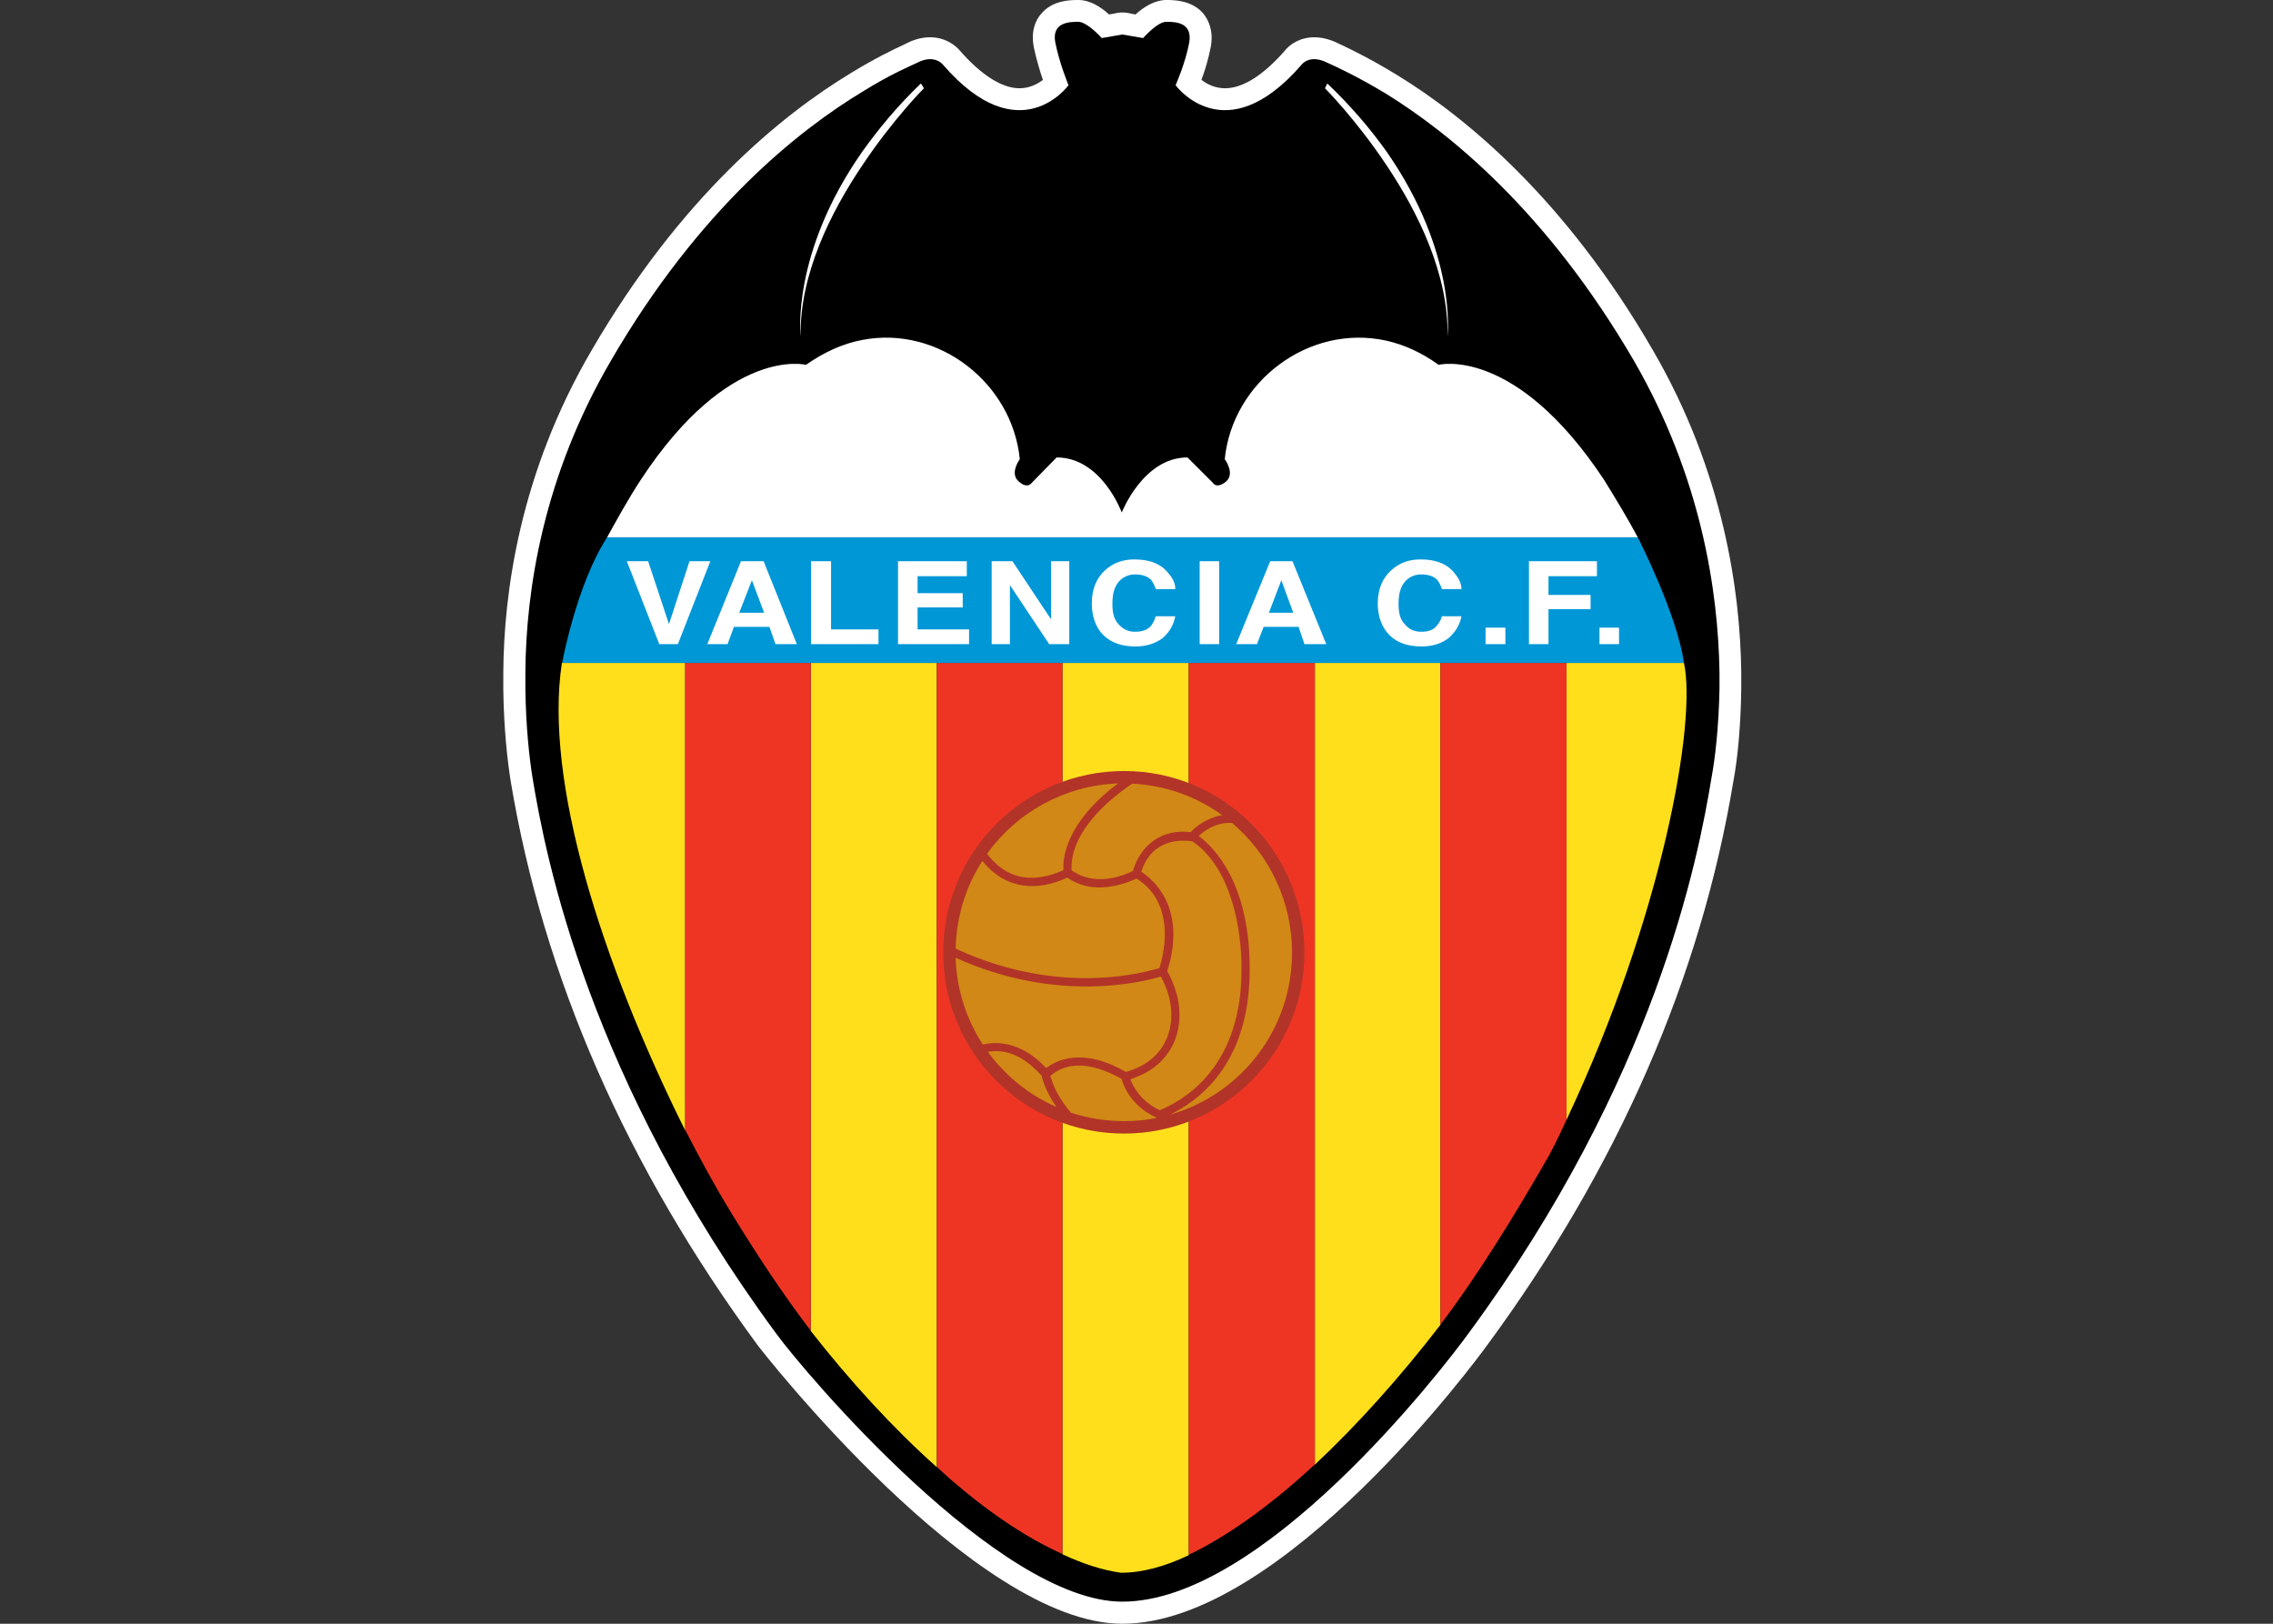 <?xml version="1.0" encoding="UTF-8"?>
<svg xmlns="http://www.w3.org/2000/svg" xmlns:xlink="http://www.w3.org/1999/xlink" width="35pt" height="25pt" viewBox="0 0 35 25" version="1.1">
<rect x="0" y="0" width="35" height="25" fill="#333333" stroke="none"/>
<g id="surface1">
<path style=" stroke:none;fill-rule:nonzero;fill:rgb(100%,100%,100%);fill-opacity:1;" d="M 25.453 5.395 C 24.102 3.059 22.57 1.805 21.527 1.164 C 21.113 0.91 20.805 0.762 20.656 0.691 L 20.598 0.664 C 20.477 0.605 20.355 0.574 20.238 0.574 C 20.016 0.574 19.855 0.684 19.773 0.793 C 19.445 1.164 19.133 1.359 18.863 1.359 C 18.707 1.359 18.582 1.293 18.5 1.23 C 18.551 1.094 18.609 0.906 18.645 0.715 C 18.688 0.465 18.605 0.305 18.531 0.211 C 18.352 0 18.074 0 17.957 0 C 17.785 0 17.617 0.102 17.484 0.223 L 17.34 0.195 C 17.301 0.191 17.262 0.191 17.223 0.195 L 17.078 0.223 C 16.945 0.102 16.781 0 16.605 0 C 16.488 0 16.203 0 16.027 0.219 C 15.949 0.309 15.871 0.473 15.918 0.723 C 15.957 0.91 16.012 1.094 16.059 1.23 C 15.977 1.293 15.852 1.359 15.699 1.359 C 15.43 1.359 15.117 1.16 14.789 0.789 C 14.703 0.684 14.543 0.574 14.32 0.574 C 14.203 0.574 14.082 0.605 13.965 0.664 L 13.902 0.695 C 13.766 0.758 13.477 0.895 13.102 1.125 C 12.035 1.77 10.48 3.035 9.109 5.395 C 8 7.289 7.758 9.137 7.75 10.352 L 7.75 10.613 C 7.758 11.238 7.816 11.723 7.863 12.023 C 8.363 15.035 9.645 17.965 11.672 20.719 C 11.703 20.762 15 25 17.281 25 C 19.75 25 22.766 20.895 22.891 20.723 C 24.914 17.977 26.191 15.047 26.691 12.027 C 26.762 11.652 26.805 11.137 26.812 10.609 L 26.812 10.348 C 26.797 9.129 26.547 7.277 25.453 5.395 Z M 25.453 5.395 "/>
<path style=" stroke:none;fill-rule:nonzero;fill:rgb(100%,87.451%,10.98%);fill-opacity:1;" d="M 17.332 24.492 C 19.066 24.562 22.367 20.91 24.133 17.559 C 25.535 14.891 26 13.09 26.07 10.078 L 8.461 10.043 C 8.59 13.465 9.215 15.527 11.008 18.441 C 12.797 21.348 14.852 24.254 17.332 24.492 "/>
<path style=" stroke:none;fill-rule:nonzero;fill:rgb(0%,0%,0%);fill-opacity:1;" d="M 17.281 24.66 C 15.383 24.66 12.402 21.152 11.945 20.523 C 9.074 16.617 8.406 13.234 8.199 11.969 C 8.152 11.676 8.098 11.199 8.09 10.609 L 8.09 10.352 C 8.098 9.094 8.363 7.344 9.402 5.562 C 10.777 3.191 12.328 1.988 13.277 1.414 C 13.715 1.141 14.027 1.012 14.117 0.969 C 14.398 0.82 14.527 1.004 14.527 1.004 C 15.703 2.355 16.453 1.312 16.453 1.312 C 16.453 1.312 16.316 0.984 16.25 0.656 C 16.188 0.336 16.48 0.336 16.605 0.336 C 16.742 0.336 16.965 0.586 16.965 0.586 L 17.281 0.531 L 17.602 0.586 C 17.602 0.586 17.82 0.336 17.957 0.336 C 18.086 0.336 18.367 0.336 18.312 0.656 C 18.25 0.984 18.102 1.312 18.102 1.312 C 18.102 1.312 18.859 2.355 20.035 1.004 C 20.035 1.004 20.156 0.82 20.445 0.969 C 20.539 1.012 20.875 1.16 21.352 1.449 C 22.297 2.035 23.812 3.238 25.164 5.562 C 26.191 7.344 26.457 9.086 26.477 10.352 L 26.477 10.609 C 26.465 11.199 26.41 11.676 26.355 11.969 C 26.148 13.234 25.492 16.617 22.617 20.523 C 22.18 21.125 19.438 24.66 17.281 24.66 M 21.352 2.336 C 21.113 2 20.812 1.641 20.438 1.285 L 20.402 1.359 C 20.402 1.359 20.875 1.832 21.352 2.547 C 21.832 3.266 22.309 4.223 22.289 5.18 C 22.289 5.18 22.445 3.906 21.352 2.336 M 13.277 2.547 C 13.754 1.832 14.227 1.359 14.227 1.359 L 14.18 1.285 C 13.809 1.641 13.516 2 13.277 2.336 C 12.176 3.906 12.328 5.18 12.328 5.18 C 12.312 4.223 12.793 3.266 13.277 2.547 M 25.93 10.207 L 24.121 10.207 L 24.121 17.242 C 25.598 14.109 26.129 11.117 25.93 10.207 M 9.348 8.273 L 25.219 8.273 C 25.062 7.98 24.887 7.691 24.699 7.387 C 23.328 5.316 22.152 5.617 22.152 5.617 C 21.887 5.426 21.625 5.309 21.352 5.246 C 20.156 4.98 18.977 5.875 18.859 7.07 C 18.859 7.07 19.023 7.289 18.879 7.414 C 18.73 7.535 18.676 7.434 18.676 7.434 L 18.285 7.043 C 17.602 7.043 17.273 7.891 17.273 7.891 C 17.273 7.891 16.965 7.043 16.27 7.043 L 15.887 7.434 C 15.887 7.434 15.824 7.535 15.688 7.414 C 15.539 7.289 15.703 7.07 15.703 7.07 C 15.586 5.891 14.445 5.008 13.277 5.234 C 12.984 5.289 12.695 5.418 12.41 5.617 C 12.41 5.617 11.227 5.316 9.867 7.387 C 9.668 7.691 9.504 7.992 9.348 8.273 M 10.551 17.406 L 10.551 10.207 L 8.652 10.207 C 8.375 12.023 9.262 14.812 10.551 17.406 M 14.426 22.59 L 14.426 10.207 L 12.484 10.207 L 12.484 20.492 C 13.09 21.266 13.754 21.992 14.426 22.59 M 18.305 23.945 L 18.305 17.062 C 19.238 16.672 19.895 15.746 19.895 14.668 C 19.895 13.578 19.238 12.652 18.305 12.262 L 18.305 10.207 L 16.359 10.207 L 16.359 12.242 C 15.395 12.621 14.715 13.559 14.715 14.668 C 14.715 15.766 15.395 16.707 16.359 17.086 L 16.359 23.93 C 16.676 24.078 16.977 24.176 17.262 24.215 C 17.582 24.215 17.934 24.121 18.305 23.945 M 20.246 10.207 L 20.246 22.551 C 20.914 21.926 21.578 21.18 22.18 20.398 L 22.18 10.207 Z M 20.246 10.207 "/>
<path style=" stroke:none;fill-rule:nonzero;fill:rgb(93.333%,20.784%,14.118%);fill-opacity:1;" d="M 24.121 10.207 L 24.121 17.242 C 24.121 17.242 23.965 17.586 23.855 17.785 C 23.305 18.746 22.738 19.66 22.18 20.395 L 22.18 10.207 Z M 18.305 10.207 L 18.305 12.262 C 19.238 12.652 19.895 13.578 19.895 14.668 C 19.895 15.746 19.238 16.672 18.305 17.062 L 18.305 23.938 C 18.863 23.672 19.52 23.219 20.238 22.555 C 20.242 22.555 20.242 22.551 20.246 22.547 L 20.246 10.207 Z M 14.426 10.207 L 14.426 22.586 C 14.504 22.656 14.586 22.734 14.664 22.801 C 15.273 23.324 15.836 23.691 16.359 23.926 L 16.359 17.082 C 15.395 16.707 14.715 15.766 14.715 14.668 C 14.715 13.559 15.398 12.621 16.359 12.242 L 16.359 10.207 Z M 10.551 10.207 L 10.551 17.395 C 10.555 17.402 10.559 17.41 10.562 17.418 C 10.773 17.828 11 18.25 11.266 18.684 C 11.637 19.289 12.039 19.906 12.484 20.488 L 12.484 10.207 Z M 10.551 10.207 "/>
<path style=" stroke:none;fill-rule:nonzero;fill:rgb(69.804%,20.392%,15.686%);fill-opacity:1;" d="M 17.309 11.871 C 15.77 11.871 14.523 13.117 14.523 14.668 C 14.523 16.207 15.77 17.453 17.309 17.453 C 18.84 17.453 20.086 16.207 20.086 14.668 C 20.086 13.117 18.84 11.871 17.309 11.871 Z M 17.309 11.871 "/>
<path style=" stroke:none;fill-rule:nonzero;fill:rgb(81.961%,53.333%,8.627%);fill-opacity:1;" d="M 17.859 17.094 C 17.66 17 17.496 16.848 17.406 16.617 C 17.5 16.586 17.586 16.547 17.672 16.5 C 18.219 16.172 18.273 15.531 18.004 15.008 C 17.992 14.988 17.984 14.969 17.973 14.953 C 18.285 13.965 17.742 13.531 17.574 13.422 C 17.68 13.082 17.953 12.898 18.359 12.953 C 18.961 13.359 19.125 14.312 19.117 14.957 C 19.105 16.531 18.121 16.98 17.859 17.094 M 15.211 16.195 C 15.48 16.562 15.844 16.859 16.266 17.043 C 16.164 16.895 16.074 16.719 16.039 16.562 C 15.816 16.316 15.547 16.137 15.211 16.195 M 14.715 14.746 C 14.73 15.238 14.883 15.695 15.133 16.082 C 15.508 15.996 15.855 16.168 16.109 16.445 C 16.25 16.336 16.652 16.109 17.336 16.504 C 18.035 16.312 18.191 15.641 17.891 15.066 L 17.875 15.035 C 17.605 15.117 16.281 15.457 14.715 14.746 M 15.125 13.258 C 14.875 13.645 14.727 14.109 14.715 14.605 C 15.57 15.004 16.355 15.082 16.93 15.055 C 17.367 15.035 17.707 14.949 17.852 14.906 C 18.008 14.406 17.977 13.82 17.5 13.527 C 17.156 13.684 16.754 13.738 16.434 13.512 C 15.953 13.738 15.48 13.68 15.145 13.277 Z M 17.215 12.062 C 16.387 12.094 15.652 12.512 15.199 13.145 C 15.211 13.16 15.227 13.18 15.242 13.199 C 15.551 13.566 15.949 13.586 16.375 13.398 C 16.363 13.227 16.398 12.676 17.215 12.062 M 18.82 12.551 C 18.426 12.266 17.949 12.09 17.434 12.066 C 17.031 12.336 16.527 12.797 16.5 13.316 C 16.5 13.355 16.5 13.383 16.5 13.398 C 16.516 13.41 16.531 13.422 16.547 13.43 C 16.824 13.598 17.164 13.547 17.445 13.41 C 17.562 13.008 17.891 12.758 18.336 12.812 L 18.367 12.777 C 18.496 12.66 18.652 12.578 18.82 12.551 M 18.035 17.156 C 19.109 16.844 19.895 15.848 19.895 14.668 C 19.895 13.863 19.535 13.148 18.973 12.672 C 18.781 12.656 18.598 12.742 18.457 12.871 C 18.664 13.02 19.258 13.574 19.242 14.961 C 19.234 16.426 18.41 16.969 18.027 17.156 Z M 17.309 17.262 C 17.48 17.262 17.652 17.246 17.812 17.211 C 17.582 17.105 17.391 16.93 17.293 16.68 C 17.285 16.652 17.277 16.633 17.273 16.613 C 16.914 16.41 16.488 16.293 16.172 16.566 C 16.184 16.598 16.199 16.645 16.219 16.699 C 16.266 16.816 16.352 16.969 16.492 17.133 C 16.75 17.215 17.023 17.262 17.309 17.262 "/>
<path style=" stroke:none;fill-rule:nonzero;fill:rgb(0%,59.216%,84.314%);fill-opacity:1;" d="M 9.348 8.273 L 25.219 8.273 C 25.219 8.273 25.824 9.453 25.93 10.207 L 8.656 10.207 C 8.656 10.207 8.875 9.004 9.348 8.273 "/>
<path style=" stroke:none;fill-rule:nonzero;fill:rgb(100%,100%,100%);fill-opacity:1;" d="M 24.629 9.664 L 24.93 9.664 L 24.93 9.918 L 24.629 9.918 Z M 23.844 9.379 L 24.492 9.379 L 24.492 9.16 L 23.844 9.16 L 23.844 8.871 L 24.59 8.871 L 24.59 8.641 L 23.543 8.641 L 23.543 9.918 L 23.844 9.918 Z M 22.875 9.918 L 23.18 9.918 L 23.18 9.664 L 22.875 9.664 Z M 21.891 9.953 C 22.055 9.953 22.191 9.91 22.301 9.828 C 22.41 9.734 22.477 9.625 22.504 9.488 L 22.203 9.488 C 22.184 9.555 22.156 9.598 22.121 9.637 C 22.074 9.699 21.992 9.727 21.883 9.727 C 21.781 9.727 21.699 9.691 21.637 9.617 C 21.562 9.543 21.535 9.445 21.535 9.297 C 21.535 9.152 21.562 9.043 21.629 8.961 C 21.691 8.887 21.781 8.844 21.883 8.844 C 21.992 8.844 22.074 8.871 22.129 8.926 C 22.156 8.961 22.184 9.008 22.203 9.07 L 22.504 9.07 C 22.504 8.988 22.465 8.906 22.402 8.832 C 22.293 8.688 22.121 8.613 21.875 8.613 C 21.691 8.613 21.547 8.668 21.426 8.777 C 21.289 8.898 21.215 9.07 21.215 9.289 C 21.215 9.5 21.281 9.664 21.398 9.781 C 21.516 9.898 21.68 9.953 21.891 9.953 M 18.473 9.918 L 18.773 9.918 L 18.773 8.641 L 18.473 8.641 Z M 17.484 9.953 C 17.648 9.953 17.785 9.91 17.898 9.828 C 18.008 9.734 18.07 9.625 18.098 9.488 L 17.797 9.488 C 17.777 9.555 17.75 9.598 17.723 9.637 C 17.668 9.699 17.586 9.727 17.477 9.727 C 17.375 9.727 17.297 9.691 17.23 9.617 C 17.156 9.543 17.129 9.445 17.129 9.297 C 17.129 9.152 17.156 9.043 17.223 8.961 C 17.285 8.887 17.375 8.844 17.477 8.844 C 17.586 8.844 17.668 8.871 17.723 8.926 C 17.75 8.961 17.777 9.008 17.797 9.07 L 18.098 9.07 C 18.098 8.988 18.062 8.906 17.996 8.832 C 17.887 8.688 17.715 8.613 17.469 8.613 C 17.285 8.613 17.141 8.668 17.02 8.777 C 16.883 8.898 16.812 9.07 16.812 9.289 C 16.812 9.5 16.875 9.664 16.992 9.781 C 17.113 9.898 17.277 9.953 17.484 9.953 M 15.551 9.008 L 16.156 9.918 L 16.465 9.918 L 16.465 8.641 L 16.184 8.641 L 16.184 9.535 L 15.59 8.641 L 15.27 8.641 L 15.27 9.918 L 15.551 9.918 Z M 14.922 9.691 L 14.129 9.691 L 14.129 9.352 L 14.824 9.352 L 14.824 9.133 L 14.129 9.133 L 14.129 8.871 L 14.887 8.871 L 14.887 8.641 L 13.828 8.641 L 13.828 9.918 L 14.922 9.918 Z M 13.527 9.691 L 12.797 9.691 L 12.797 8.641 L 12.488 8.641 L 12.488 9.918 L 13.527 9.918 Z M 10.152 9.918 L 10.438 9.918 L 10.938 8.641 L 10.617 8.641 L 10.301 9.609 L 9.98 8.641 L 9.652 8.641 Z M 11.758 8.641 L 12.27 9.918 L 11.941 9.918 L 11.848 9.652 L 11.301 9.652 L 11.203 9.918 L 10.891 9.918 L 11.41 8.641 Z M 11.766 9.434 L 11.578 8.934 L 11.383 9.434 Z M 19.902 8.641 L 20.422 9.918 L 20.086 9.918 L 19.996 9.652 L 19.457 9.652 L 19.355 9.918 L 19.035 9.918 L 19.559 8.641 Z M 19.914 9.434 L 19.73 8.934 L 19.539 9.434 Z M 19.914 9.434 "/>
</g>
</svg>
